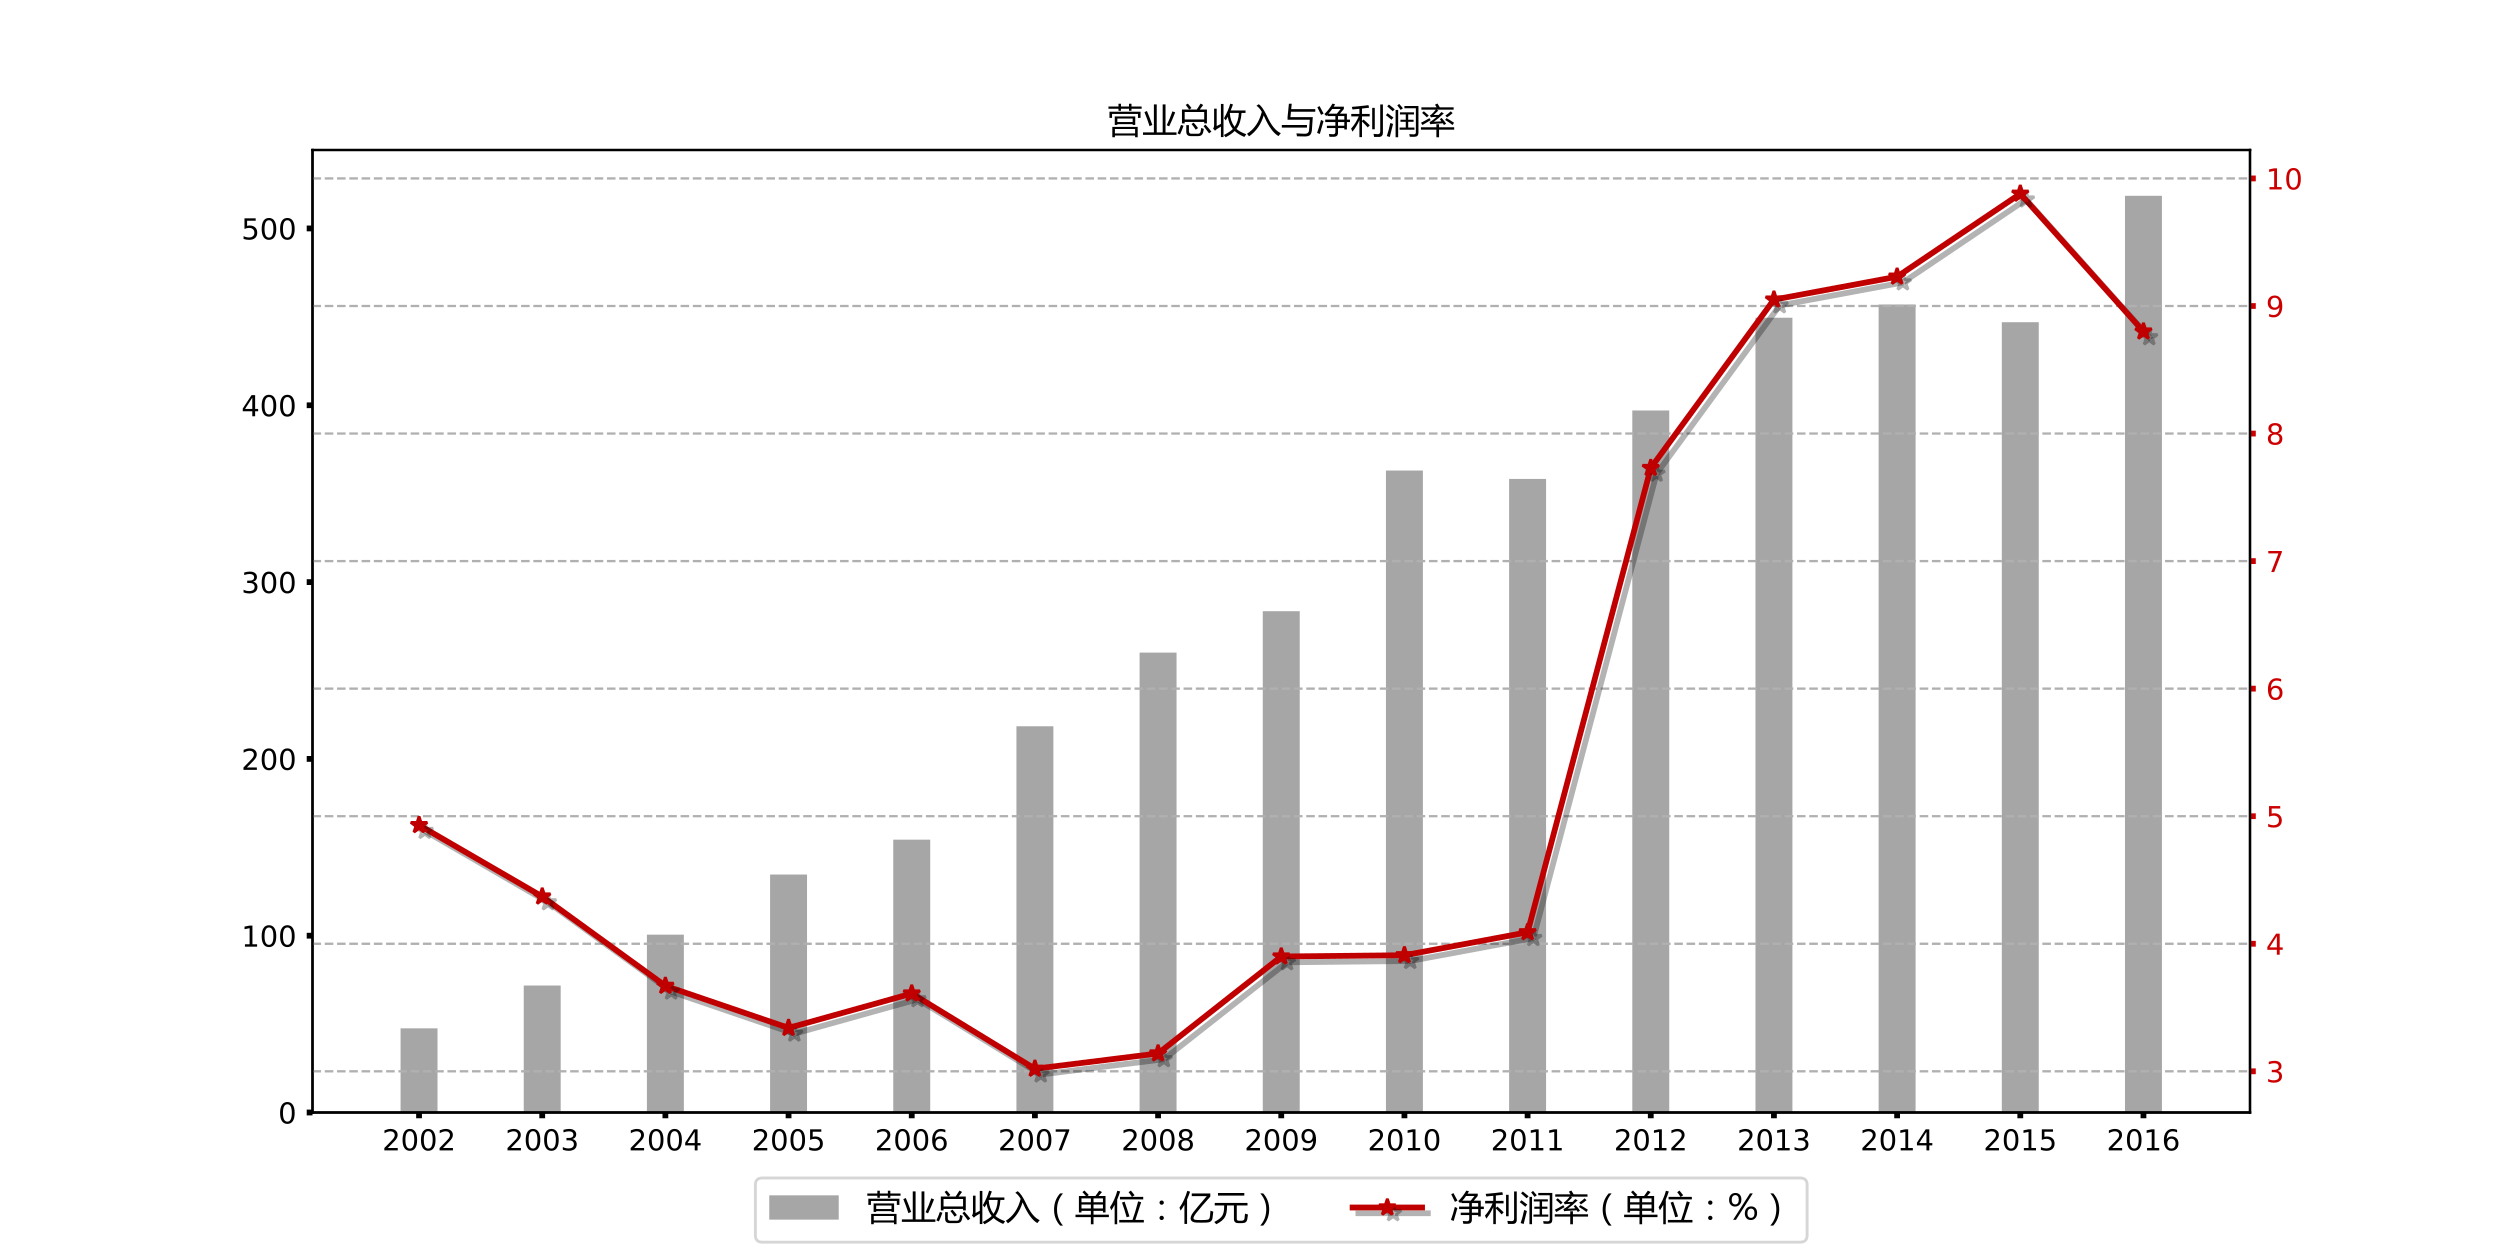 <?xml version="1.0" encoding="utf-8" standalone="no"?>
<!DOCTYPE svg PUBLIC "-//W3C//DTD SVG 1.1//EN"
  "http://www.w3.org/Graphics/SVG/1.1/DTD/svg11.dtd">
<!-- Created with matplotlib (http://matplotlib.org/) -->
<svg height="432pt" version="1.1" viewBox="0 0 864 432" width="864pt" xmlns="http://www.w3.org/2000/svg" xmlns:xlink="http://www.w3.org/1999/xlink">
 <defs>
  <style type="text/css">
*{stroke-linecap:butt;stroke-linejoin:round;}
  </style>
 </defs>
 <g id="figure_1">
  <g id="patch_1">
   <path d="M 0 432 
L 864 432 
L 864 0 
L 0 0 
z
" style="fill:#ffffff;"/>
  </g>
  <g id="axes_1">
   <g id="patch_2">
    <path d="M 108 384.48 
L 777.6 384.48 
L 777.6 51.84 
L 108 51.84 
z
" style="fill:#ffffff;"/>
   </g>
   <g id="patch_3">
    <path clip-path="url(#p2ec8b04377)" d="M 138.436 384.48 
L 151.207 384.48 
L 151.207 355.396 
L 138.436 355.396 
z
" style="fill:#a6a6a6;stroke-dasharray:11.1,4.8;stroke-dashoffset:0;"/>
   </g>
   <g id="patch_4">
    <path clip-path="url(#p2ec8b04377)" d="M 181.005 384.48 
L 193.775 384.48 
L 193.775 340.61 
L 181.005 340.61 
z
" style="fill:#a6a6a6;stroke-dasharray:11.1,4.8;stroke-dashoffset:0;"/>
   </g>
   <g id="patch_5">
    <path clip-path="url(#p2ec8b04377)" d="M 223.573 384.48 
L 236.344 384.48 
L 236.344 323.032 
L 223.573 323.032 
z
" style="fill:#a6a6a6;stroke-dasharray:11.1,4.8;stroke-dashoffset:0;"/>
   </g>
   <g id="patch_6">
    <path clip-path="url(#p2ec8b04377)" d="M 266.141 384.48 
L 278.912 384.48 
L 278.912 302.233 
L 266.141 302.233 
z
" style="fill:#a6a6a6;stroke-dasharray:11.1,4.8;stroke-dashoffset:0;"/>
   </g>
   <g id="patch_7">
    <path clip-path="url(#p2ec8b04377)" d="M 308.71 384.48 
L 321.48 384.48 
L 321.48 290.187 
L 308.71 290.187 
z
" style="fill:#a6a6a6;stroke-dasharray:11.1,4.8;stroke-dashoffset:0;"/>
   </g>
   <g id="patch_8">
    <path clip-path="url(#p2ec8b04377)" d="M 351.278 384.48 
L 364.049 384.48 
L 364.049 250.998 
L 351.278 250.998 
z
" style="fill:#a6a6a6;stroke-dasharray:11.1,4.8;stroke-dashoffset:0;"/>
   </g>
   <g id="patch_9">
    <path clip-path="url(#p2ec8b04377)" d="M 393.846 384.48 
L 406.617 384.48 
L 406.617 225.546 
L 393.846 225.546 
z
" style="fill:#a6a6a6;stroke-dasharray:11.1,4.8;stroke-dashoffset:0;"/>
   </g>
   <g id="patch_10">
    <path clip-path="url(#p2ec8b04377)" d="M 436.415 384.48 
L 449.185 384.48 
L 449.185 211.239 
L 436.415 211.239 
z
" style="fill:#a6a6a6;stroke-dasharray:11.1,4.8;stroke-dashoffset:0;"/>
   </g>
   <g id="patch_11">
    <path clip-path="url(#p2ec8b04377)" d="M 478.983 384.48 
L 491.754 384.48 
L 491.754 162.606 
L 478.983 162.606 
z
" style="fill:#a6a6a6;stroke-dasharray:11.1,4.8;stroke-dashoffset:0;"/>
   </g>
   <g id="patch_12">
    <path clip-path="url(#p2ec8b04377)" d="M 521.551 384.48 
L 534.322 384.48 
L 534.322 165.529 
L 521.551 165.529 
z
" style="fill:#a6a6a6;stroke-dasharray:11.1,4.8;stroke-dashoffset:0;"/>
   </g>
   <g id="patch_13">
    <path clip-path="url(#p2ec8b04377)" d="M 564.12 384.48 
L 576.89 384.48 
L 576.89 141.865 
L 564.12 141.865 
z
" style="fill:#a6a6a6;stroke-dasharray:11.1,4.8;stroke-dashoffset:0;"/>
   </g>
   <g id="patch_14">
    <path clip-path="url(#p2ec8b04377)" d="M 606.688 384.48 
L 619.459 384.48 
L 619.459 109.81 
L 606.688 109.81 
z
" style="fill:#a6a6a6;stroke-dasharray:11.1,4.8;stroke-dashoffset:0;"/>
   </g>
   <g id="patch_15">
    <path clip-path="url(#p2ec8b04377)" d="M 649.256 384.48 
L 662.027 384.48 
L 662.027 105.256 
L 649.256 105.256 
z
" style="fill:#a6a6a6;stroke-dasharray:11.1,4.8;stroke-dashoffset:0;"/>
   </g>
   <g id="patch_16">
    <path clip-path="url(#p2ec8b04377)" d="M 691.825 384.48 
L 704.595 384.48 
L 704.595 111.36 
L 691.825 111.36 
z
" style="fill:#a6a6a6;stroke-dasharray:11.1,4.8;stroke-dashoffset:0;"/>
   </g>
   <g id="patch_17">
    <path clip-path="url(#p2ec8b04377)" d="M 734.393 384.48 
L 747.164 384.48 
L 747.164 67.68 
L 734.393 67.68 
z
" style="fill:#a6a6a6;stroke-dasharray:11.1,4.8;stroke-dashoffset:0;"/>
   </g>
   <g id="matplotlib.axis_1">
    <g id="xtick_1">
     <g id="line2d_1">
      <defs>
       <path d="M 0 0 
L 0 2 
" id="m0842548353" style="stroke:#000000;stroke-width:2;"/>
      </defs>
      <g>
       <use style="stroke:#000000;stroke-width:2;" x="144.822" xlink:href="#m0842548353" y="384.48"/>
      </g>
     </g>
     <g id="text_1">
      <!-- 2002 -->
      <defs>
       <path d="M 19.188 8.297 
L 53.609 8.297 
L 53.609 0 
L 7.328 0 
L 7.328 8.297 
Q 12.938 14.109 22.625 23.891 
Q 32.328 33.688 34.812 36.531 
Q 39.547 41.844 41.422 45.531 
Q 43.312 49.219 43.312 52.781 
Q 43.312 58.594 39.234 62.25 
Q 35.156 65.922 28.609 65.922 
Q 23.969 65.922 18.812 64.312 
Q 13.672 62.703 7.812 59.422 
L 7.812 69.391 
Q 13.766 71.781 18.938 73 
Q 24.125 74.219 28.422 74.219 
Q 39.75 74.219 46.484 68.547 
Q 53.219 62.891 53.219 53.422 
Q 53.219 48.922 51.531 44.891 
Q 49.859 40.875 45.406 35.406 
Q 44.188 33.984 37.641 27.219 
Q 31.109 20.453 19.188 8.297 
z
" id="DejaVuSans-32"/>
       <path d="M 31.781 66.406 
Q 24.172 66.406 20.328 58.906 
Q 16.5 51.422 16.5 36.375 
Q 16.5 21.391 20.328 13.891 
Q 24.172 6.391 31.781 6.391 
Q 39.453 6.391 43.281 13.891 
Q 47.125 21.391 47.125 36.375 
Q 47.125 51.422 43.281 58.906 
Q 39.453 66.406 31.781 66.406 
z
M 31.781 74.219 
Q 44.047 74.219 50.516 64.516 
Q 56.984 54.828 56.984 36.375 
Q 56.984 17.969 50.516 8.266 
Q 44.047 -1.422 31.781 -1.422 
Q 19.531 -1.422 13.062 8.266 
Q 6.594 17.969 6.594 36.375 
Q 6.594 54.828 13.062 64.516 
Q 19.531 74.219 31.781 74.219 
z
" id="DejaVuSans-30"/>
      </defs>
      <g transform="translate(132.097 397.578)scale(0.1 -0.1)">
       <use xlink:href="#DejaVuSans-32"/>
       <use x="63.623" xlink:href="#DejaVuSans-30"/>
       <use x="127.246" xlink:href="#DejaVuSans-30"/>
       <use x="190.869" xlink:href="#DejaVuSans-32"/>
      </g>
     </g>
    </g>
    <g id="xtick_2">
     <g id="line2d_2">
      <g>
       <use style="stroke:#000000;stroke-width:2;" x="187.39" xlink:href="#m0842548353" y="384.48"/>
      </g>
     </g>
     <g id="text_2">
      <!-- 2003 -->
      <defs>
       <path d="M 40.578 39.312 
Q 47.656 37.797 51.625 33 
Q 55.609 28.219 55.609 21.188 
Q 55.609 10.406 48.188 4.484 
Q 40.766 -1.422 27.094 -1.422 
Q 22.516 -1.422 17.656 -0.516 
Q 12.797 0.391 7.625 2.203 
L 7.625 11.719 
Q 11.719 9.328 16.594 8.109 
Q 21.484 6.891 26.812 6.891 
Q 36.078 6.891 40.938 10.547 
Q 45.797 14.203 45.797 21.188 
Q 45.797 27.641 41.281 31.266 
Q 36.766 34.906 28.719 34.906 
L 20.219 34.906 
L 20.219 43.016 
L 29.109 43.016 
Q 36.375 43.016 40.234 45.922 
Q 44.094 48.828 44.094 54.297 
Q 44.094 59.906 40.109 62.906 
Q 36.141 65.922 28.719 65.922 
Q 24.656 65.922 20.016 65.031 
Q 15.375 64.156 9.812 62.312 
L 9.812 71.094 
Q 15.438 72.656 20.344 73.438 
Q 25.25 74.219 29.594 74.219 
Q 40.828 74.219 47.359 69.109 
Q 53.906 64.016 53.906 55.328 
Q 53.906 49.266 50.438 45.094 
Q 46.969 40.922 40.578 39.312 
z
" id="DejaVuSans-33"/>
      </defs>
      <g transform="translate(174.665 397.578)scale(0.1 -0.1)">
       <use xlink:href="#DejaVuSans-32"/>
       <use x="63.623" xlink:href="#DejaVuSans-30"/>
       <use x="127.246" xlink:href="#DejaVuSans-30"/>
       <use x="190.869" xlink:href="#DejaVuSans-33"/>
      </g>
     </g>
    </g>
    <g id="xtick_3">
     <g id="line2d_3">
      <g>
       <use style="stroke:#000000;stroke-width:2;" x="229.958" xlink:href="#m0842548353" y="384.48"/>
      </g>
     </g>
     <g id="text_3">
      <!-- 2004 -->
      <defs>
       <path d="M 37.797 64.312 
L 12.891 25.391 
L 37.797 25.391 
z
M 35.203 72.906 
L 47.609 72.906 
L 47.609 25.391 
L 58.016 25.391 
L 58.016 17.188 
L 47.609 17.188 
L 47.609 0 
L 37.797 0 
L 37.797 17.188 
L 4.891 17.188 
L 4.891 26.703 
z
" id="DejaVuSans-34"/>
      </defs>
      <g transform="translate(217.233 397.578)scale(0.1 -0.1)">
       <use xlink:href="#DejaVuSans-32"/>
       <use x="63.623" xlink:href="#DejaVuSans-30"/>
       <use x="127.246" xlink:href="#DejaVuSans-30"/>
       <use x="190.869" xlink:href="#DejaVuSans-34"/>
      </g>
     </g>
    </g>
    <g id="xtick_4">
     <g id="line2d_4">
      <g>
       <use style="stroke:#000000;stroke-width:2;" x="272.527" xlink:href="#m0842548353" y="384.48"/>
      </g>
     </g>
     <g id="text_4">
      <!-- 2005 -->
      <defs>
       <path d="M 10.797 72.906 
L 49.516 72.906 
L 49.516 64.594 
L 19.828 64.594 
L 19.828 46.734 
Q 21.969 47.469 24.109 47.828 
Q 26.266 48.188 28.422 48.188 
Q 40.625 48.188 47.75 41.5 
Q 54.891 34.812 54.891 23.391 
Q 54.891 11.625 47.562 5.094 
Q 40.234 -1.422 26.906 -1.422 
Q 22.312 -1.422 17.547 -0.641 
Q 12.797 0.141 7.719 1.703 
L 7.719 11.625 
Q 12.109 9.234 16.797 8.062 
Q 21.484 6.891 26.703 6.891 
Q 35.156 6.891 40.078 11.328 
Q 45.016 15.766 45.016 23.391 
Q 45.016 31 40.078 35.438 
Q 35.156 39.891 26.703 39.891 
Q 22.75 39.891 18.812 39.016 
Q 14.891 38.141 10.797 36.281 
z
" id="DejaVuSans-35"/>
      </defs>
      <g transform="translate(259.802 397.578)scale(0.1 -0.1)">
       <use xlink:href="#DejaVuSans-32"/>
       <use x="63.623" xlink:href="#DejaVuSans-30"/>
       <use x="127.246" xlink:href="#DejaVuSans-30"/>
       <use x="190.869" xlink:href="#DejaVuSans-35"/>
      </g>
     </g>
    </g>
    <g id="xtick_5">
     <g id="line2d_5">
      <g>
       <use style="stroke:#000000;stroke-width:2;" x="315.095" xlink:href="#m0842548353" y="384.48"/>
      </g>
     </g>
     <g id="text_5">
      <!-- 2006 -->
      <defs>
       <path d="M 33.016 40.375 
Q 26.375 40.375 22.484 35.828 
Q 18.609 31.297 18.609 23.391 
Q 18.609 15.531 22.484 10.953 
Q 26.375 6.391 33.016 6.391 
Q 39.656 6.391 43.531 10.953 
Q 47.406 15.531 47.406 23.391 
Q 47.406 31.297 43.531 35.828 
Q 39.656 40.375 33.016 40.375 
z
M 52.594 71.297 
L 52.594 62.312 
Q 48.875 64.062 45.094 64.984 
Q 41.312 65.922 37.594 65.922 
Q 27.828 65.922 22.672 59.328 
Q 17.531 52.734 16.797 39.406 
Q 19.672 43.656 24.016 45.922 
Q 28.375 48.188 33.594 48.188 
Q 44.578 48.188 50.953 41.516 
Q 57.328 34.859 57.328 23.391 
Q 57.328 12.156 50.688 5.359 
Q 44.047 -1.422 33.016 -1.422 
Q 20.359 -1.422 13.672 8.266 
Q 6.984 17.969 6.984 36.375 
Q 6.984 53.656 15.188 63.938 
Q 23.391 74.219 37.203 74.219 
Q 40.922 74.219 44.703 73.484 
Q 48.484 72.75 52.594 71.297 
z
" id="DejaVuSans-36"/>
      </defs>
      <g transform="translate(302.37 397.578)scale(0.1 -0.1)">
       <use xlink:href="#DejaVuSans-32"/>
       <use x="63.623" xlink:href="#DejaVuSans-30"/>
       <use x="127.246" xlink:href="#DejaVuSans-30"/>
       <use x="190.869" xlink:href="#DejaVuSans-36"/>
      </g>
     </g>
    </g>
    <g id="xtick_6">
     <g id="line2d_6">
      <g>
       <use style="stroke:#000000;stroke-width:2;" x="357.663" xlink:href="#m0842548353" y="384.48"/>
      </g>
     </g>
     <g id="text_6">
      <!-- 2007 -->
      <defs>
       <path d="M 8.203 72.906 
L 55.078 72.906 
L 55.078 68.703 
L 28.609 0 
L 18.312 0 
L 43.219 64.594 
L 8.203 64.594 
z
" id="DejaVuSans-37"/>
      </defs>
      <g transform="translate(344.938 397.578)scale(0.1 -0.1)">
       <use xlink:href="#DejaVuSans-32"/>
       <use x="63.623" xlink:href="#DejaVuSans-30"/>
       <use x="127.246" xlink:href="#DejaVuSans-30"/>
       <use x="190.869" xlink:href="#DejaVuSans-37"/>
      </g>
     </g>
    </g>
    <g id="xtick_7">
     <g id="line2d_7">
      <g>
       <use style="stroke:#000000;stroke-width:2;" x="400.232" xlink:href="#m0842548353" y="384.48"/>
      </g>
     </g>
     <g id="text_7">
      <!-- 2008 -->
      <defs>
       <path d="M 31.781 34.625 
Q 24.75 34.625 20.719 30.859 
Q 16.703 27.094 16.703 20.516 
Q 16.703 13.922 20.719 10.156 
Q 24.75 6.391 31.781 6.391 
Q 38.812 6.391 42.859 10.172 
Q 46.922 13.969 46.922 20.516 
Q 46.922 27.094 42.891 30.859 
Q 38.875 34.625 31.781 34.625 
z
M 21.922 38.812 
Q 15.578 40.375 12.031 44.719 
Q 8.5 49.078 8.5 55.328 
Q 8.5 64.062 14.719 69.141 
Q 20.953 74.219 31.781 74.219 
Q 42.672 74.219 48.875 69.141 
Q 55.078 64.062 55.078 55.328 
Q 55.078 49.078 51.531 44.719 
Q 48 40.375 41.703 38.812 
Q 48.828 37.156 52.797 32.312 
Q 56.781 27.484 56.781 20.516 
Q 56.781 9.906 50.312 4.234 
Q 43.844 -1.422 31.781 -1.422 
Q 19.734 -1.422 13.25 4.234 
Q 6.781 9.906 6.781 20.516 
Q 6.781 27.484 10.781 32.312 
Q 14.797 37.156 21.922 38.812 
z
M 18.312 54.391 
Q 18.312 48.734 21.844 45.562 
Q 25.391 42.391 31.781 42.391 
Q 38.141 42.391 41.719 45.562 
Q 45.312 48.734 45.312 54.391 
Q 45.312 60.062 41.719 63.234 
Q 38.141 66.406 31.781 66.406 
Q 25.391 66.406 21.844 63.234 
Q 18.312 60.062 18.312 54.391 
z
" id="DejaVuSans-38"/>
      </defs>
      <g transform="translate(387.507 397.578)scale(0.1 -0.1)">
       <use xlink:href="#DejaVuSans-32"/>
       <use x="63.623" xlink:href="#DejaVuSans-30"/>
       <use x="127.246" xlink:href="#DejaVuSans-30"/>
       <use x="190.869" xlink:href="#DejaVuSans-38"/>
      </g>
     </g>
    </g>
    <g id="xtick_8">
     <g id="line2d_8">
      <g>
       <use style="stroke:#000000;stroke-width:2;" x="442.8" xlink:href="#m0842548353" y="384.48"/>
      </g>
     </g>
     <g id="text_8">
      <!-- 2009 -->
      <defs>
       <path d="M 10.984 1.516 
L 10.984 10.5 
Q 14.703 8.734 18.5 7.812 
Q 22.312 6.891 25.984 6.891 
Q 35.75 6.891 40.891 13.453 
Q 46.047 20.016 46.781 33.406 
Q 43.953 29.203 39.594 26.953 
Q 35.25 24.703 29.984 24.703 
Q 19.047 24.703 12.672 31.312 
Q 6.297 37.938 6.297 49.422 
Q 6.297 60.641 12.938 67.422 
Q 19.578 74.219 30.609 74.219 
Q 43.266 74.219 49.922 64.516 
Q 56.594 54.828 56.594 36.375 
Q 56.594 19.141 48.406 8.859 
Q 40.234 -1.422 26.422 -1.422 
Q 22.703 -1.422 18.891 -0.688 
Q 15.094 0.047 10.984 1.516 
z
M 30.609 32.422 
Q 37.25 32.422 41.125 36.953 
Q 45.016 41.5 45.016 49.422 
Q 45.016 57.281 41.125 61.844 
Q 37.25 66.406 30.609 66.406 
Q 23.969 66.406 20.094 61.844 
Q 16.219 57.281 16.219 49.422 
Q 16.219 41.5 20.094 36.953 
Q 23.969 32.422 30.609 32.422 
z
" id="DejaVuSans-39"/>
      </defs>
      <g transform="translate(430.075 397.578)scale(0.1 -0.1)">
       <use xlink:href="#DejaVuSans-32"/>
       <use x="63.623" xlink:href="#DejaVuSans-30"/>
       <use x="127.246" xlink:href="#DejaVuSans-30"/>
       <use x="190.869" xlink:href="#DejaVuSans-39"/>
      </g>
     </g>
    </g>
    <g id="xtick_9">
     <g id="line2d_9">
      <g>
       <use style="stroke:#000000;stroke-width:2;" x="485.368" xlink:href="#m0842548353" y="384.48"/>
      </g>
     </g>
     <g id="text_9">
      <!-- 2010 -->
      <defs>
       <path d="M 12.406 8.297 
L 28.516 8.297 
L 28.516 63.922 
L 10.984 60.406 
L 10.984 69.391 
L 28.422 72.906 
L 38.281 72.906 
L 38.281 8.297 
L 54.391 8.297 
L 54.391 0 
L 12.406 0 
z
" id="DejaVuSans-31"/>
      </defs>
      <g transform="translate(472.643 397.578)scale(0.1 -0.1)">
       <use xlink:href="#DejaVuSans-32"/>
       <use x="63.623" xlink:href="#DejaVuSans-30"/>
       <use x="127.246" xlink:href="#DejaVuSans-31"/>
       <use x="190.869" xlink:href="#DejaVuSans-30"/>
      </g>
     </g>
    </g>
    <g id="xtick_10">
     <g id="line2d_10">
      <g>
       <use style="stroke:#000000;stroke-width:2;" x="527.937" xlink:href="#m0842548353" y="384.48"/>
      </g>
     </g>
     <g id="text_10">
      <!-- 2011 -->
      <g transform="translate(515.212 397.578)scale(0.1 -0.1)">
       <use xlink:href="#DejaVuSans-32"/>
       <use x="63.623" xlink:href="#DejaVuSans-30"/>
       <use x="127.246" xlink:href="#DejaVuSans-31"/>
       <use x="190.869" xlink:href="#DejaVuSans-31"/>
      </g>
     </g>
    </g>
    <g id="xtick_11">
     <g id="line2d_11">
      <g>
       <use style="stroke:#000000;stroke-width:2;" x="570.505" xlink:href="#m0842548353" y="384.48"/>
      </g>
     </g>
     <g id="text_11">
      <!-- 2012 -->
      <g transform="translate(557.78 397.578)scale(0.1 -0.1)">
       <use xlink:href="#DejaVuSans-32"/>
       <use x="63.623" xlink:href="#DejaVuSans-30"/>
       <use x="127.246" xlink:href="#DejaVuSans-31"/>
       <use x="190.869" xlink:href="#DejaVuSans-32"/>
      </g>
     </g>
    </g>
    <g id="xtick_12">
     <g id="line2d_12">
      <g>
       <use style="stroke:#000000;stroke-width:2;" x="613.073" xlink:href="#m0842548353" y="384.48"/>
      </g>
     </g>
     <g id="text_12">
      <!-- 2013 -->
      <g transform="translate(600.348 397.578)scale(0.1 -0.1)">
       <use xlink:href="#DejaVuSans-32"/>
       <use x="63.623" xlink:href="#DejaVuSans-30"/>
       <use x="127.246" xlink:href="#DejaVuSans-31"/>
       <use x="190.869" xlink:href="#DejaVuSans-33"/>
      </g>
     </g>
    </g>
    <g id="xtick_13">
     <g id="line2d_13">
      <g>
       <use style="stroke:#000000;stroke-width:2;" x="655.642" xlink:href="#m0842548353" y="384.48"/>
      </g>
     </g>
     <g id="text_13">
      <!-- 2014 -->
      <g transform="translate(642.917 397.578)scale(0.1 -0.1)">
       <use xlink:href="#DejaVuSans-32"/>
       <use x="63.623" xlink:href="#DejaVuSans-30"/>
       <use x="127.246" xlink:href="#DejaVuSans-31"/>
       <use x="190.869" xlink:href="#DejaVuSans-34"/>
      </g>
     </g>
    </g>
    <g id="xtick_14">
     <g id="line2d_14">
      <g>
       <use style="stroke:#000000;stroke-width:2;" x="698.21" xlink:href="#m0842548353" y="384.48"/>
      </g>
     </g>
     <g id="text_14">
      <!-- 2015 -->
      <g transform="translate(685.485 397.578)scale(0.1 -0.1)">
       <use xlink:href="#DejaVuSans-32"/>
       <use x="63.623" xlink:href="#DejaVuSans-30"/>
       <use x="127.246" xlink:href="#DejaVuSans-31"/>
       <use x="190.869" xlink:href="#DejaVuSans-35"/>
      </g>
     </g>
    </g>
    <g id="xtick_15">
     <g id="line2d_15">
      <g>
       <use style="stroke:#000000;stroke-width:2;" x="740.778" xlink:href="#m0842548353" y="384.48"/>
      </g>
     </g>
     <g id="text_15">
      <!-- 2016 -->
      <g transform="translate(728.053 397.578)scale(0.1 -0.1)">
       <use xlink:href="#DejaVuSans-32"/>
       <use x="63.623" xlink:href="#DejaVuSans-30"/>
       <use x="127.246" xlink:href="#DejaVuSans-31"/>
       <use x="190.869" xlink:href="#DejaVuSans-36"/>
      </g>
     </g>
    </g>
   </g>
   <g id="matplotlib.axis_2">
    <g id="ytick_1">
     <g id="line2d_16">
      <defs>
       <path d="M 0 0 
L -2 0 
" id="ma2af2d8e5c" style="stroke:#000000;stroke-width:2;"/>
      </defs>
      <g>
       <use style="stroke:#000000;stroke-width:2;" x="108" xlink:href="#ma2af2d8e5c" y="384.48"/>
      </g>
     </g>
     <g id="text_16">
      <!-- 0 -->
      <g transform="translate(96.138 388.279)scale(0.1 -0.1)">
       <use xlink:href="#DejaVuSans-30"/>
      </g>
     </g>
    </g>
    <g id="ytick_2">
     <g id="line2d_17">
      <g>
       <use style="stroke:#000000;stroke-width:2;" x="108" xlink:href="#ma2af2d8e5c" y="323.375"/>
      </g>
     </g>
     <g id="text_17">
      <!-- 100 -->
      <g transform="translate(83.412 327.174)scale(0.1 -0.1)">
       <use xlink:href="#DejaVuSans-31"/>
       <use x="63.623" xlink:href="#DejaVuSans-30"/>
       <use x="127.246" xlink:href="#DejaVuSans-30"/>
      </g>
     </g>
    </g>
    <g id="ytick_3">
     <g id="line2d_18">
      <g>
       <use style="stroke:#000000;stroke-width:2;" x="108" xlink:href="#ma2af2d8e5c" y="262.27"/>
      </g>
     </g>
     <g id="text_18">
      <!-- 200 -->
      <g transform="translate(83.412 266.069)scale(0.1 -0.1)">
       <use xlink:href="#DejaVuSans-32"/>
       <use x="63.623" xlink:href="#DejaVuSans-30"/>
       <use x="127.246" xlink:href="#DejaVuSans-30"/>
      </g>
     </g>
    </g>
    <g id="ytick_4">
     <g id="line2d_19">
      <g>
       <use style="stroke:#000000;stroke-width:2;" x="108" xlink:href="#ma2af2d8e5c" y="201.165"/>
      </g>
     </g>
     <g id="text_19">
      <!-- 300 -->
      <g transform="translate(83.412 204.964)scale(0.1 -0.1)">
       <use xlink:href="#DejaVuSans-33"/>
       <use x="63.623" xlink:href="#DejaVuSans-30"/>
       <use x="127.246" xlink:href="#DejaVuSans-30"/>
      </g>
     </g>
    </g>
    <g id="ytick_5">
     <g id="line2d_20">
      <g>
       <use style="stroke:#000000;stroke-width:2;" x="108" xlink:href="#ma2af2d8e5c" y="140.059"/>
      </g>
     </g>
     <g id="text_20">
      <!-- 400 -->
      <g transform="translate(83.412 143.859)scale(0.1 -0.1)">
       <use xlink:href="#DejaVuSans-34"/>
       <use x="63.623" xlink:href="#DejaVuSans-30"/>
       <use x="127.246" xlink:href="#DejaVuSans-30"/>
      </g>
     </g>
    </g>
    <g id="ytick_6">
     <g id="line2d_21">
      <g>
       <use style="stroke:#000000;stroke-width:2;" x="108" xlink:href="#ma2af2d8e5c" y="78.954"/>
      </g>
     </g>
     <g id="text_21">
      <!-- 500 -->
      <g transform="translate(83.412 82.753)scale(0.1 -0.1)">
       <use xlink:href="#DejaVuSans-35"/>
       <use x="63.623" xlink:href="#DejaVuSans-30"/>
       <use x="127.246" xlink:href="#DejaVuSans-30"/>
      </g>
     </g>
    </g>
   </g>
   <g id="patch_18">
    <path d="M 108 384.48 
L 108 51.84 
" style="fill:none;stroke:#000000;stroke-linecap:square;stroke-linejoin:miter;stroke-width:0.8;"/>
   </g>
   <g id="patch_19">
    <path d="M 777.6 384.48 
L 777.6 51.84 
" style="fill:none;stroke:#000000;stroke-linecap:square;stroke-linejoin:miter;stroke-width:0.8;"/>
   </g>
   <g id="patch_20">
    <path d="M 108 384.48 
L 777.6 384.48 
" style="fill:none;stroke:#000000;stroke-linecap:square;stroke-linejoin:miter;stroke-width:0.8;"/>
   </g>
   <g id="patch_21">
    <path d="M 108 51.84 
L 777.6 51.84 
" style="fill:none;stroke:#000000;stroke-linecap:square;stroke-linejoin:miter;stroke-width:0.8;"/>
   </g>
  </g>
  <g id="axes_2">
   <g id="matplotlib.axis_3">
    <g id="ytick_7">
     <g id="line2d_22">
      <path clip-path="url(#p2ec8b04377)" d="M 108 370.242 
L 777.6 370.242 
" style="fill:none;stroke:#b0b0b0;stroke-dasharray:2.96,1.28;stroke-dashoffset:0;stroke-width:0.8;"/>
     </g>
     <g id="line2d_23">
      <defs>
       <path d="M 0 0 
L 2 0 
" id="m3830a149e9" style="stroke:#cd0000;stroke-width:2;"/>
      </defs>
      <g>
       <use style="fill:#cd0000;stroke:#cd0000;stroke-width:2;" x="777.6" xlink:href="#m3830a149e9" y="370.242"/>
      </g>
     </g>
     <g id="text_22">
      <!-- 3 -->
      <g style="fill:#cd0000;" transform="translate(783.1 374.041)scale(0.1 -0.1)">
       <use xlink:href="#DejaVuSans-33"/>
      </g>
     </g>
    </g>
    <g id="ytick_8">
     <g id="line2d_24">
      <path clip-path="url(#p2ec8b04377)" d="M 108 326.16 
L 777.6 326.16 
" style="fill:none;stroke:#b0b0b0;stroke-dasharray:2.96,1.28;stroke-dashoffset:0;stroke-width:0.8;"/>
     </g>
     <g id="line2d_25">
      <g>
       <use style="fill:#cd0000;stroke:#cd0000;stroke-width:2;" x="777.6" xlink:href="#m3830a149e9" y="326.16"/>
      </g>
     </g>
     <g id="text_23">
      <!-- 4 -->
      <g style="fill:#cd0000;" transform="translate(783.1 329.959)scale(0.1 -0.1)">
       <use xlink:href="#DejaVuSans-34"/>
      </g>
     </g>
    </g>
    <g id="ytick_9">
     <g id="line2d_26">
      <path clip-path="url(#p2ec8b04377)" d="M 108 282.078 
L 777.6 282.078 
" style="fill:none;stroke:#b0b0b0;stroke-dasharray:2.96,1.28;stroke-dashoffset:0;stroke-width:0.8;"/>
     </g>
     <g id="line2d_27">
      <g>
       <use style="fill:#cd0000;stroke:#cd0000;stroke-width:2;" x="777.6" xlink:href="#m3830a149e9" y="282.078"/>
      </g>
     </g>
     <g id="text_24">
      <!-- 5 -->
      <g style="fill:#cd0000;" transform="translate(783.1 285.878)scale(0.1 -0.1)">
       <use xlink:href="#DejaVuSans-35"/>
      </g>
     </g>
    </g>
    <g id="ytick_10">
     <g id="line2d_28">
      <path clip-path="url(#p2ec8b04377)" d="M 108 237.997 
L 777.6 237.997 
" style="fill:none;stroke:#b0b0b0;stroke-dasharray:2.96,1.28;stroke-dashoffset:0;stroke-width:0.8;"/>
     </g>
     <g id="line2d_29">
      <g>
       <use style="fill:#cd0000;stroke:#cd0000;stroke-width:2;" x="777.6" xlink:href="#m3830a149e9" y="237.997"/>
      </g>
     </g>
     <g id="text_25">
      <!-- 6 -->
      <g style="fill:#cd0000;" transform="translate(783.1 241.796)scale(0.1 -0.1)">
       <use xlink:href="#DejaVuSans-36"/>
      </g>
     </g>
    </g>
    <g id="ytick_11">
     <g id="line2d_30">
      <path clip-path="url(#p2ec8b04377)" d="M 108 193.915 
L 777.6 193.915 
" style="fill:none;stroke:#b0b0b0;stroke-dasharray:2.96,1.28;stroke-dashoffset:0;stroke-width:0.8;"/>
     </g>
     <g id="line2d_31">
      <g>
       <use style="fill:#cd0000;stroke:#cd0000;stroke-width:2;" x="777.6" xlink:href="#m3830a149e9" y="193.915"/>
      </g>
     </g>
     <g id="text_26">
      <!-- 7 -->
      <g style="fill:#cd0000;" transform="translate(783.1 197.714)scale(0.1 -0.1)">
       <use xlink:href="#DejaVuSans-37"/>
      </g>
     </g>
    </g>
    <g id="ytick_12">
     <g id="line2d_32">
      <path clip-path="url(#p2ec8b04377)" d="M 108 149.833 
L 777.6 149.833 
" style="fill:none;stroke:#b0b0b0;stroke-dasharray:2.96,1.28;stroke-dashoffset:0;stroke-width:0.8;"/>
     </g>
     <g id="line2d_33">
      <g>
       <use style="fill:#cd0000;stroke:#cd0000;stroke-width:2;" x="777.6" xlink:href="#m3830a149e9" y="149.833"/>
      </g>
     </g>
     <g id="text_27">
      <!-- 8 -->
      <g style="fill:#cd0000;" transform="translate(783.1 153.633)scale(0.1 -0.1)">
       <use xlink:href="#DejaVuSans-38"/>
      </g>
     </g>
    </g>
    <g id="ytick_13">
     <g id="line2d_34">
      <path clip-path="url(#p2ec8b04377)" d="M 108 105.752 
L 777.6 105.752 
" style="fill:none;stroke:#b0b0b0;stroke-dasharray:2.96,1.28;stroke-dashoffset:0;stroke-width:0.8;"/>
     </g>
     <g id="line2d_35">
      <g>
       <use style="fill:#cd0000;stroke:#cd0000;stroke-width:2;" x="777.6" xlink:href="#m3830a149e9" y="105.752"/>
      </g>
     </g>
     <g id="text_28">
      <!-- 9 -->
      <g style="fill:#cd0000;" transform="translate(783.1 109.551)scale(0.1 -0.1)">
       <use xlink:href="#DejaVuSans-39"/>
      </g>
     </g>
    </g>
    <g id="ytick_14">
     <g id="line2d_36">
      <path clip-path="url(#p2ec8b04377)" d="M 108 61.67 
L 777.6 61.67 
" style="fill:none;stroke:#b0b0b0;stroke-dasharray:2.96,1.28;stroke-dashoffset:0;stroke-width:0.8;"/>
     </g>
     <g id="line2d_37">
      <g>
       <use style="fill:#cd0000;stroke:#cd0000;stroke-width:2;" x="777.6" xlink:href="#m3830a149e9" y="61.67"/>
      </g>
     </g>
     <g id="text_29">
      <!-- 10 -->
      <g style="fill:#cd0000;" transform="translate(783.1 65.469)scale(0.1 -0.1)">
       <use xlink:href="#DejaVuSans-31"/>
       <use x="63.623" xlink:href="#DejaVuSans-30"/>
      </g>
     </g>
    </g>
   </g>
   <path clip-path="url(#p2ec8b04377)" d="M 146.822 287.164 
L 189.39 311.85 
L 231.958 342.707 
L 274.527 357.254 
L 317.095 345.352 
L 359.663 371.36 
L 402.232 366.07 
L 444.8 332.568 
L 487.368 332.127 
L 529.937 324.193 
L 572.505 163.736 
L 615.073 105.548 
L 657.642 97.613 
L 700.21 68.96 
L 742.778 116.568 
" style="fill:none;opacity:0.3;stroke:#000000;stroke-linecap:square;stroke-width:2;"/>
   <path clip-path="url(#p2ec8b04377)" d="M 144.822 285.164 
L 187.39 309.85 
L 229.958 340.707 
L 272.527 355.254 
L 315.095 343.352 
L 357.663 369.36 
L 400.232 364.07 
L 442.8 330.568 
L 485.368 330.127 
L 527.937 322.193 
L 570.505 161.736 
L 613.073 103.548 
L 655.642 95.613 
L 698.21 66.96 
L 740.778 114.568 
" style="fill:none;stroke:#c00000;stroke-linecap:square;stroke-width:2;"/>
   <path clip-path="url(#p2ec8b04377)" d="M 146.822 284.164 
L 146.148 286.237 
L 143.968 286.237 
L 145.732 287.518 
L 145.058 289.591 
L 146.822 288.31 
L 148.585 289.591 
L 147.911 287.518 
L 149.675 286.237 
L 147.495 286.237 
z
" style="fill:none;opacity:0.3;stroke:#000000;stroke-linejoin:bevel;"/>
   <path clip-path="url(#p2ec8b04377)" d="M 189.39 308.85 
L 188.716 310.923 
L 186.537 310.923 
L 188.3 312.204 
L 187.627 314.277 
L 189.39 312.996 
L 191.153 314.277 
L 190.48 312.204 
L 192.243 310.923 
L 190.063 310.923 
z
" style="fill:none;opacity:0.3;stroke:#000000;stroke-linejoin:bevel;"/>
   <path clip-path="url(#p2ec8b04377)" d="M 231.958 339.707 
L 231.285 341.78 
L 229.105 341.78 
L 230.868 343.061 
L 230.195 345.134 
L 231.958 343.853 
L 233.722 345.134 
L 233.048 343.061 
L 234.811 341.78 
L 232.632 341.78 
z
" style="fill:none;opacity:0.3;stroke:#000000;stroke-linejoin:bevel;"/>
   <path clip-path="url(#p2ec8b04377)" d="M 274.527 354.254 
L 273.853 356.327 
L 271.673 356.327 
L 273.437 357.608 
L 272.763 359.681 
L 274.527 358.4 
L 276.29 359.681 
L 275.616 357.608 
L 277.38 356.327 
L 275.2 356.327 
z
" style="fill:none;opacity:0.3;stroke:#000000;stroke-linejoin:bevel;"/>
   <path clip-path="url(#p2ec8b04377)" d="M 317.095 342.352 
L 316.421 344.425 
L 314.242 344.425 
L 316.005 345.706 
L 315.332 347.779 
L 317.095 346.498 
L 318.858 347.779 
L 318.185 345.706 
L 319.948 344.425 
L 317.769 344.425 
z
" style="fill:none;opacity:0.3;stroke:#000000;stroke-linejoin:bevel;"/>
   <path clip-path="url(#p2ec8b04377)" d="M 359.663 368.36 
L 358.99 370.433 
L 356.81 370.433 
L 358.574 371.714 
L 357.9 373.787 
L 359.663 372.506 
L 361.427 373.787 
L 360.753 371.714 
L 362.516 370.433 
L 360.337 370.433 
z
" style="fill:none;opacity:0.3;stroke:#000000;stroke-linejoin:bevel;"/>
   <path clip-path="url(#p2ec8b04377)" d="M 402.232 363.07 
L 401.558 365.143 
L 399.378 365.143 
L 401.142 366.424 
L 400.468 368.497 
L 402.232 367.216 
L 403.995 368.497 
L 403.321 366.424 
L 405.085 365.143 
L 402.905 365.143 
z
" style="fill:none;opacity:0.3;stroke:#000000;stroke-linejoin:bevel;"/>
   <path clip-path="url(#p2ec8b04377)" d="M 444.8 329.568 
L 444.126 331.641 
L 441.947 331.641 
L 443.71 332.922 
L 443.037 334.995 
L 444.8 333.714 
L 446.563 334.995 
L 445.89 332.922 
L 447.653 331.641 
L 445.474 331.641 
z
" style="fill:none;opacity:0.3;stroke:#000000;stroke-linejoin:bevel;"/>
   <path clip-path="url(#p2ec8b04377)" d="M 487.368 329.127 
L 486.695 331.2 
L 484.515 331.2 
L 486.279 332.481 
L 485.605 334.554 
L 487.368 333.273 
L 489.132 334.554 
L 488.458 332.481 
L 490.222 331.2 
L 488.042 331.2 
z
" style="fill:none;opacity:0.3;stroke:#000000;stroke-linejoin:bevel;"/>
   <path clip-path="url(#p2ec8b04377)" d="M 529.937 321.193 
L 529.263 323.266 
L 527.084 323.266 
L 528.847 324.547 
L 528.173 326.62 
L 529.937 325.339 
L 531.7 326.62 
L 531.026 324.547 
L 532.79 323.266 
L 530.61 323.266 
z
" style="fill:none;opacity:0.3;stroke:#000000;stroke-linejoin:bevel;"/>
   <path clip-path="url(#p2ec8b04377)" d="M 572.505 160.736 
L 571.831 162.808 
L 569.652 162.808 
L 571.415 164.09 
L 570.742 166.163 
L 572.505 164.881 
L 574.268 166.163 
L 573.595 164.09 
L 575.358 162.808 
L 573.179 162.808 
z
" style="fill:none;opacity:0.3;stroke:#000000;stroke-linejoin:bevel;"/>
   <path clip-path="url(#p2ec8b04377)" d="M 615.073 102.548 
L 614.4 104.621 
L 612.22 104.621 
L 613.984 105.902 
L 613.31 107.975 
L 615.073 106.694 
L 616.837 107.975 
L 616.163 105.902 
L 617.927 104.621 
L 615.747 104.621 
z
" style="fill:none;opacity:0.3;stroke:#000000;stroke-linejoin:bevel;"/>
   <path clip-path="url(#p2ec8b04377)" d="M 657.642 94.613 
L 656.968 96.686 
L 654.789 96.686 
L 656.552 97.967 
L 655.878 100.04 
L 657.642 98.759 
L 659.405 100.04 
L 658.732 97.967 
L 660.495 96.686 
L 658.315 96.686 
z
" style="fill:none;opacity:0.3;stroke:#000000;stroke-linejoin:bevel;"/>
   <path clip-path="url(#p2ec8b04377)" d="M 700.21 65.96 
L 699.537 68.033 
L 697.357 68.033 
L 699.12 69.314 
L 698.447 71.387 
L 700.21 70.106 
L 701.973 71.387 
L 701.3 69.314 
L 703.063 68.033 
L 700.884 68.033 
z
" style="fill:none;opacity:0.3;stroke:#000000;stroke-linejoin:bevel;"/>
   <path clip-path="url(#p2ec8b04377)" d="M 742.778 113.568 
L 742.105 115.641 
L 739.925 115.641 
L 741.689 116.922 
L 741.015 118.995 
L 742.778 117.714 
L 744.542 118.995 
L 743.868 116.922 
L 745.632 115.641 
L 743.452 115.641 
z
" style="fill:none;opacity:0.3;stroke:#000000;stroke-linejoin:bevel;"/>
   <path clip-path="url(#p2ec8b04377)" d="M 144.822 282.164 
L 144.148 284.237 
L 141.968 284.237 
L 143.732 285.518 
L 143.058 287.591 
L 144.822 286.31 
L 146.585 287.591 
L 145.911 285.518 
L 147.675 284.237 
L 145.495 284.237 
z
" style="fill:#c00000;stroke:#c00000;stroke-linejoin:bevel;"/>
   <path clip-path="url(#p2ec8b04377)" d="M 187.39 306.85 
L 186.716 308.923 
L 184.537 308.923 
L 186.3 310.204 
L 185.627 312.277 
L 187.39 310.996 
L 189.153 312.277 
L 188.48 310.204 
L 190.243 308.923 
L 188.063 308.923 
z
" style="fill:#c00000;stroke:#c00000;stroke-linejoin:bevel;"/>
   <path clip-path="url(#p2ec8b04377)" d="M 229.958 337.707 
L 229.285 339.78 
L 227.105 339.78 
L 228.868 341.061 
L 228.195 343.134 
L 229.958 341.853 
L 231.722 343.134 
L 231.048 341.061 
L 232.811 339.78 
L 230.632 339.78 
z
" style="fill:#c00000;stroke:#c00000;stroke-linejoin:bevel;"/>
   <path clip-path="url(#p2ec8b04377)" d="M 272.527 352.254 
L 271.853 354.327 
L 269.673 354.327 
L 271.437 355.608 
L 270.763 357.681 
L 272.527 356.4 
L 274.29 357.681 
L 273.616 355.608 
L 275.38 354.327 
L 273.2 354.327 
z
" style="fill:#c00000;stroke:#c00000;stroke-linejoin:bevel;"/>
   <path clip-path="url(#p2ec8b04377)" d="M 315.095 340.352 
L 314.421 342.425 
L 312.242 342.425 
L 314.005 343.706 
L 313.332 345.779 
L 315.095 344.498 
L 316.858 345.779 
L 316.185 343.706 
L 317.948 342.425 
L 315.769 342.425 
z
" style="fill:#c00000;stroke:#c00000;stroke-linejoin:bevel;"/>
   <path clip-path="url(#p2ec8b04377)" d="M 357.663 366.36 
L 356.99 368.433 
L 354.81 368.433 
L 356.574 369.714 
L 355.9 371.787 
L 357.663 370.506 
L 359.427 371.787 
L 358.753 369.714 
L 360.516 368.433 
L 358.337 368.433 
z
" style="fill:#c00000;stroke:#c00000;stroke-linejoin:bevel;"/>
   <path clip-path="url(#p2ec8b04377)" d="M 400.232 361.07 
L 399.558 363.143 
L 397.378 363.143 
L 399.142 364.424 
L 398.468 366.497 
L 400.232 365.216 
L 401.995 366.497 
L 401.321 364.424 
L 403.085 363.143 
L 400.905 363.143 
z
" style="fill:#c00000;stroke:#c00000;stroke-linejoin:bevel;"/>
   <path clip-path="url(#p2ec8b04377)" d="M 442.8 327.568 
L 442.126 329.641 
L 439.947 329.641 
L 441.71 330.922 
L 441.037 332.995 
L 442.8 331.714 
L 444.563 332.995 
L 443.89 330.922 
L 445.653 329.641 
L 443.474 329.641 
z
" style="fill:#c00000;stroke:#c00000;stroke-linejoin:bevel;"/>
   <path clip-path="url(#p2ec8b04377)" d="M 485.368 327.127 
L 484.695 329.2 
L 482.515 329.2 
L 484.279 330.481 
L 483.605 332.554 
L 485.368 331.273 
L 487.132 332.554 
L 486.458 330.481 
L 488.222 329.2 
L 486.042 329.2 
z
" style="fill:#c00000;stroke:#c00000;stroke-linejoin:bevel;"/>
   <path clip-path="url(#p2ec8b04377)" d="M 527.937 319.193 
L 527.263 321.266 
L 525.084 321.266 
L 526.847 322.547 
L 526.173 324.62 
L 527.937 323.339 
L 529.7 324.62 
L 529.026 322.547 
L 530.79 321.266 
L 528.61 321.266 
z
" style="fill:#c00000;stroke:#c00000;stroke-linejoin:bevel;"/>
   <path clip-path="url(#p2ec8b04377)" d="M 570.505 158.736 
L 569.831 160.808 
L 567.652 160.808 
L 569.415 162.09 
L 568.742 164.163 
L 570.505 162.881 
L 572.268 164.163 
L 571.595 162.09 
L 573.358 160.808 
L 571.179 160.808 
z
" style="fill:#c00000;stroke:#c00000;stroke-linejoin:bevel;"/>
   <path clip-path="url(#p2ec8b04377)" d="M 613.073 100.548 
L 612.4 102.621 
L 610.22 102.621 
L 611.984 103.902 
L 611.31 105.975 
L 613.073 104.694 
L 614.837 105.975 
L 614.163 103.902 
L 615.927 102.621 
L 613.747 102.621 
z
" style="fill:#c00000;stroke:#c00000;stroke-linejoin:bevel;"/>
   <path clip-path="url(#p2ec8b04377)" d="M 655.642 92.613 
L 654.968 94.686 
L 652.789 94.686 
L 654.552 95.967 
L 653.878 98.04 
L 655.642 96.759 
L 657.405 98.04 
L 656.732 95.967 
L 658.495 94.686 
L 656.315 94.686 
z
" style="fill:#c00000;stroke:#c00000;stroke-linejoin:bevel;"/>
   <path clip-path="url(#p2ec8b04377)" d="M 698.21 63.96 
L 697.537 66.033 
L 695.357 66.033 
L 697.12 67.314 
L 696.447 69.387 
L 698.21 68.106 
L 699.973 69.387 
L 699.3 67.314 
L 701.063 66.033 
L 698.884 66.033 
z
" style="fill:#c00000;stroke:#c00000;stroke-linejoin:bevel;"/>
   <path clip-path="url(#p2ec8b04377)" d="M 740.778 111.568 
L 740.105 113.641 
L 737.925 113.641 
L 739.689 114.922 
L 739.015 116.995 
L 740.778 115.714 
L 742.542 116.995 
L 741.868 114.922 
L 743.632 113.641 
L 741.452 113.641 
z
" style="fill:#c00000;stroke:#c00000;stroke-linejoin:bevel;"/>
   <g id="patch_22">
    <path d="M 108 384.48 
L 108 51.84 
" style="fill:none;stroke:#000000;stroke-linecap:square;stroke-linejoin:miter;stroke-width:0.8;"/>
   </g>
   <g id="patch_23">
    <path d="M 777.6 384.48 
L 777.6 51.84 
" style="fill:none;stroke:#000000;stroke-linecap:square;stroke-linejoin:miter;stroke-width:0.8;"/>
   </g>
   <g id="patch_24">
    <path d="M 108 384.48 
L 777.6 384.48 
" style="fill:none;stroke:#000000;stroke-linecap:square;stroke-linejoin:miter;stroke-width:0.8;"/>
   </g>
   <g id="patch_25">
    <path d="M 108 51.84 
L 777.6 51.84 
" style="fill:none;stroke:#000000;stroke-linecap:square;stroke-linejoin:miter;stroke-width:0.8;"/>
   </g>
   <g id="text_30">
    <!-- 营业总收入与净利润率 -->
    <defs>
     <path d="M 13.484 16.547 
L 86.531 16.547 
L 86.531 -13.234 
L 79.109 -13.234 
L 79.109 -8.344 
L 20.906 -8.344 
L 20.906 -13.234 
L 13.484 -13.234 
z
M 20.516 46.625 
L 79.5 46.625 
L 79.5 22.219 
L 72.078 22.219 
L 72.078 24.469 
L 27.938 24.469 
L 27.938 22.219 
L 20.516 22.219 
z
M 61.531 83.25 
L 68.656 83.25 
L 68.656 75.25 
L 97.953 75.25 
L 97.953 68.797 
L 68.656 68.797 
L 68.656 62.938 
L 61.531 62.938 
L 61.531 68.797 
L 38.375 68.797 
L 38.375 62.938 
L 31.25 62.938 
L 31.25 68.797 
L 2.344 68.797 
L 2.344 75.25 
L 31.25 75.25 
L 31.25 83.25 
L 38.375 83.25 
L 38.375 75.25 
L 61.531 75.25 
z
M 5.281 60.297 
L 94.734 60.297 
L 94.734 42.438 
L 87.312 42.438 
L 87.312 53.859 
L 12.703 53.859 
L 12.703 42.438 
L 5.281 42.438 
z
M 79.109 10.5 
L 20.906 10.5 
L 20.906 -2.297 
L 79.109 -2.297 
z
M 72.078 40.578 
L 27.938 40.578 
L 27.938 30.516 
L 72.078 30.516 
z
" id="MicrosoftYaHei-8425"/>
     <path d="M 1.859 0.734 
L 33.203 0.734 
L 33.203 81.391 
L 41.406 81.391 
L 41.406 0.734 
L 58.5 0.734 
L 58.5 81.391 
L 66.703 81.391 
L 66.703 0.734 
L 98.344 0.734 
L 98.344 -6.5 
L 1.859 -6.5 
z
M 13.188 62.25 
Q 21.188 43.406 28.719 22.219 
L 20.703 18.609 
Q 14.156 39.203 6.062 59.125 
z
M 70.219 21.344 
Q 79.984 42.047 86.625 61.375 
L 94.531 58.25 
Q 85.453 34.906 77.25 18.109 
z
" id="MicrosoftYaHei-4e1a"/>
     <path d="M 14.062 66.453 
L 56.734 66.453 
Q 62.844 75.344 67.672 83.641 
L 75.203 79.734 
Q 70.312 73.047 65.234 66.453 
L 85.938 66.453 
L 85.938 26.609 
L 78.125 26.609 
L 78.125 30.906 
L 21.875 30.906 
L 21.875 26.609 
L 14.062 26.609 
z
M 78.125 59.422 
L 21.875 59.422 
L 21.875 37.938 
L 78.125 37.938 
z
M 26.469 21.531 
L 34.078 21.531 
L 34.078 4.438 
Q 34.078 -3.172 40.922 -3.172 
L 60.547 -3.172 
Q 66.312 -3.172 67.781 2.688 
Q 68.656 5.719 69.531 13.625 
Q 72.359 12.359 77.047 10.688 
Q 75.781 3.266 74.219 -1.516 
Q 71.188 -10.016 60.938 -10.016 
L 39.359 -10.016 
Q 26.469 -10.016 26.469 3.078 
z
M 11.234 22.219 
L 18.562 19.875 
Q 14.547 7.672 8.406 -5.219 
Q 5.281 -3.859 1.266 -2.094 
Q 6.938 9.328 11.234 22.219 
z
M 76.266 18.797 
L 81.844 23.094 
Q 90.828 13.141 98.734 3.078 
L 92.188 -2.094 
Q 85.25 7.672 76.266 18.797 
z
M 41.609 24.859 
L 47.562 28.766 
Q 54.5 21.438 60.359 13.141 
L 53.812 8.547 
Q 47.953 17.328 41.609 24.859 
z
M 24.906 79.828 
L 30.859 83.641 
Q 36.719 77.484 41.406 70.953 
L 34.766 66.656 
Q 30.562 72.703 24.906 79.828 
z
" id="MicrosoftYaHei-603b"/>
     <path d="M 35.062 41.547 
Q 47.562 63.234 53.125 83.453 
L 61.031 81.203 
Q 57.906 72.172 54.5 63.922 
L 97.078 63.922 
L 97.078 56.688 
L 85.594 56.688 
Q 84.125 28.422 71.094 10.641 
Q 81 1.859 99.219 -4.641 
Q 96.188 -8.453 93.656 -12.453 
Q 76.266 -5.031 65.922 4.688 
Q 56.5 -4.594 39.844 -13.328 
Q 37.797 -10.109 34.859 -6.781 
Q 51.516 1.562 60.594 10.5 
Q 49.312 24.609 46 45.562 
Q 43.266 40.234 40.328 35.297 
Q 38.484 38.141 35.062 41.547 
z
M 26.266 82.672 
L 33.688 82.672 
L 33.688 -12.75 
L 26.266 -12.75 
L 26.266 17.391 
Q 20.312 14.062 14.156 10.016 
Q 11.625 8.156 9.188 5.609 
L 3.609 12.156 
Q 6.641 15.375 6.641 20.562 
L 6.641 69 
L 14.062 69 
L 14.062 19 
Q 19.875 22.078 26.266 25.531 
z
M 77.875 56.688 
L 51.906 56.688 
Q 53.328 32.859 65.672 16.547 
Q 76.812 32.234 77.875 56.688 
z
" id="MicrosoftYaHei-6536"/>
     <path d="M 28.609 77.297 
L 35.062 81.891 
Q 46 75.141 59.078 47.312 
Q 77.344 7.375 98.734 -1.422 
L 91.891 -10.016 
Q 70.516 2.688 52.344 43.5 
Q 50.875 46.781 49.469 49.75 
Q 38.141 10.938 7.328 -10.594 
Q 4.688 -6.688 1.375 -3.266 
Q 33.062 16.703 44.047 59.906 
Q 36.375 72.703 28.609 77.297 
z
" id="MicrosoftYaHei-5165"/>
     <path d="M 18.172 37.25 
L 18.172 44.672 
L 22.078 83.25 
L 30.172 83.25 
L 28.656 67.719 
L 97.953 67.719 
L 97.953 60.297 
L 27.984 60.297 
L 26.469 44.672 
L 90.828 44.672 
Q 89.656 24.172 88.188 6.5 
Q 86.812 -3.859 82.234 -7.469 
Q 77.828 -10.984 67.531 -10.984 
Q 57.906 -10.891 45.312 -10.594 
Q 44.734 -7.281 43.656 -2.094 
Q 58.5 -3.172 65.828 -3.266 
Q 78.906 -4.156 80.078 6.984 
Q 81.344 19.969 82.234 37.25 
z
M 1.656 22.016 
L 74.031 22.016 
L 74.031 14.594 
L 1.656 14.594 
z
" id="MicrosoftYaHei-4e0e"/>
     <path d="M 31.453 19.969 
L 55.859 19.969 
L 55.859 30.422 
L 26.656 30.422 
L 26.656 37.453 
L 55.859 37.453 
L 55.859 47.797 
L 33.203 47.797 
L 33.203 51.516 
Q 31.391 49.656 29.594 47.906 
Q 27.938 49.656 24.312 53.375 
Q 36.719 65.094 47.656 83.641 
L 55.078 81.688 
Q 53.125 78.125 51.031 74.75 
L 80.375 74.75 
L 80.375 68.219 
L 69.047 54.641 
L 89.062 54.641 
L 89.062 37.453 
L 97.953 37.453 
L 97.953 30.422 
L 89.062 30.422 
L 89.062 9.125 
L 81.641 9.125 
L 81.641 13.141 
L 63.484 13.141 
L 63.484 0.047 
Q 63.484 -11.969 51.172 -12.062 
Q 44.734 -12.062 38.875 -12.062 
Q 38.188 -7.859 37.312 -3.953 
Q 43.453 -4.641 49.422 -4.641 
Q 55.859 -4.641 55.859 1.812 
L 55.859 13.141 
L 31.453 13.141 
z
M 70.906 68.016 
L 46.625 68.016 
Q 41.703 60.891 36.078 54.641 
L 60.109 54.641 
z
M 14.453 36.469 
Q 17.969 34.719 21.781 33.156 
Q 16.609 15.484 11.141 -3.766 
L 3.219 -0.734 
Q 9.969 18.109 14.453 36.469 
z
M 63.484 19.969 
L 81.641 19.969 
L 81.641 30.422 
L 63.484 30.422 
z
M 10.359 76.422 
Q 16.609 65.672 21.969 54.828 
Q 17.969 52.688 14.656 51.125 
Q 9.672 62.359 4 73.094 
z
M 81.641 47.797 
L 63.484 47.797 
L 63.484 37.453 
L 81.641 37.453 
z
" id="MicrosoftYaHei-51c0"/>
     <path d="M 1.172 11.578 
Q 14.266 25.828 23.25 46.828 
L 1.656 46.828 
L 1.656 53.953 
L 25.094 53.953 
L 25.094 68.609 
Q 15.047 67.625 5.172 66.75 
Q 4.5 70.359 3.219 74.172 
Q 26.656 76.031 51.078 79.156 
L 53.031 71.734 
Q 42.672 70.453 32.516 69.391 
L 32.516 53.953 
L 54.688 53.953 
L 54.688 46.828 
L 32.516 46.828 
L 32.516 33.734 
L 36.812 37.844 
Q 46 30.031 55.078 21.047 
L 49.125 14.984 
Q 43.172 21.922 32.516 32.078 
L 32.516 -12.938 
L 25.094 -12.938 
L 25.094 35.891 
Q 16.703 16.938 5.078 2.781 
Q 2.438 9.125 1.172 11.578 
z
M 85.062 81.203 
L 92.781 81.203 
L 92.781 -0.141 
Q 92.781 -12.547 80.281 -12.453 
Q 76.266 -12.453 67.281 -12.359 
Q 66.703 -8.344 65.828 -3.562 
Q 73.734 -4.438 77.828 -4.438 
Q 85.062 -4.547 85.062 2.875 
z
M 61.922 71.438 
L 69.344 71.438 
L 69.344 9.719 
L 61.922 9.719 
z
" id="MicrosoftYaHei-5229"/>
     <path d="M 54.688 76.812 
L 95.125 76.812 
L 95.125 -0.531 
Q 95.125 -11.969 83.406 -11.969 
Q 77.938 -11.969 70.219 -11.859 
Q 69.734 -8.641 68.75 -4.344 
Q 76.953 -4.938 81.453 -4.938 
Q 87.703 -4.938 87.703 0.734 
L 87.703 70.172 
L 54.688 70.172 
z
M 40.828 14.703 
L 58.594 14.703 
L 58.594 31.203 
L 43.359 31.203 
L 43.359 37.25 
L 58.594 37.25 
L 58.594 52.297 
L 41.891 52.297 
L 41.891 58.547 
L 82.328 58.547 
L 82.328 52.297 
L 65.625 52.297 
L 65.625 37.25 
L 81.062 37.25 
L 81.062 31.203 
L 65.625 31.203 
L 65.625 14.703 
L 83.594 14.703 
L 83.594 8.453 
L 40.828 8.453 
z
M 36.719 -13.234 
L 29.297 -13.234 
L 29.297 65.484 
L 36.719 65.484 
z
M 4 -9.906 
Q 9.672 6.891 14.062 27.875 
Q 18.359 26.031 21.969 24.859 
Q 15.922 1.125 12.594 -12.547 
z
M 5.078 75.828 
L 10.156 81 
Q 16.609 76.125 26.953 67.234 
Q 23.641 64.016 21.094 61.469 
Q 11.031 70.953 5.078 75.828 
z
M 1.266 50.344 
L 6.25 55.906 
Q 14.656 50.141 23.047 43.406 
Q 19.828 39.984 17.391 37.062 
Q 7.812 45.562 1.266 50.344 
z
M 34.188 78.469 
L 39.656 82.672 
Q 45.516 76.219 50.391 70.172 
L 44.047 65.484 
Q 39.938 71.438 34.188 78.469 
z
" id="MicrosoftYaHei-6da6"/>
     <path d="M 39.453 31.391 
Q 40.969 31.5 61.375 32.516 
Q 58.938 35.938 56.641 38.922 
L 61.922 42.234 
Q 68.953 34.422 74.906 25.828 
L 68.656 21.922 
Q 66.938 24.516 65.281 26.953 
Q 46.734 25.922 34.578 24.953 
Q 32.422 24.75 29.391 24.078 
L 26.953 30.719 
Q 29.891 31.688 31.344 32.562 
Q 39.594 38.141 47.656 45.516 
Q 40.578 45.219 35.547 44.781 
Q 33.5 44.484 31.062 43.891 
L 28.125 49.859 
Q 30.562 50.734 32.625 52.594 
Q 39.203 58.156 44.922 66.062 
L 3.609 66.062 
L 3.609 72.906 
L 47.359 72.906 
Q 44.969 77.25 42.875 80.516 
L 49.906 83.938 
Q 53.719 78.125 56.5 72.906 
L 96.484 72.906 
L 96.484 66.062 
L 47.703 66.062 
L 52.344 63.625 
Q 44.438 55.516 38.969 50.734 
Q 44.531 50.875 53.516 51.078 
Q 57.422 54.984 61.328 59.328 
L 68.062 55.422 
Q 52.547 40.672 39.453 31.391 
z
M 2.25 15.484 
L 46.781 15.484 
L 46.781 24.078 
L 54.5 24.078 
L 54.5 15.484 
L 98.047 15.484 
L 98.047 8.641 
L 54.5 8.641 
L 54.5 -13.328 
L 46.781 -13.328 
L 46.781 8.641 
L 2.25 8.641 
z
M 26.859 41.75 
L 30.375 35.984 
Q 18.75 29.156 6.641 22.016 
L 2.547 28.562 
Q 12.703 33.344 26.859 41.75 
z
M 75.875 41.844 
Q 89.844 33.938 97.656 28.375 
L 93.359 22.016 
Q 83.297 29.828 71.875 36.578 
z
M 93.656 56.109 
Q 86.234 49.656 77.547 43.891 
L 72.562 49.078 
Q 81.938 55.219 88.094 61.375 
z
M 5.672 56.781 
L 10.641 61.578 
Q 18.75 55.125 24.812 49.359 
L 19.344 44 
Q 13.672 49.953 5.672 56.781 
z
" id="MicrosoftYaHei-7387"/>
    </defs>
    <g transform="translate(382.8 45.84)scale(0.12 -0.12)">
     <use xlink:href="#MicrosoftYaHei-8425"/>
     <use x="100" xlink:href="#MicrosoftYaHei-4e1a"/>
     <use x="200" xlink:href="#MicrosoftYaHei-603b"/>
     <use x="300" xlink:href="#MicrosoftYaHei-6536"/>
     <use x="400" xlink:href="#MicrosoftYaHei-5165"/>
     <use x="500" xlink:href="#MicrosoftYaHei-4e0e"/>
     <use x="600" xlink:href="#MicrosoftYaHei-51c0"/>
     <use x="700" xlink:href="#MicrosoftYaHei-5229"/>
     <use x="800" xlink:href="#MicrosoftYaHei-6da6"/>
     <use x="900" xlink:href="#MicrosoftYaHei-7387"/>
    </g>
   </g>
   <g id="legend_1">
    <g id="patch_26">
     <path d="M 263.462 429.288 
L 622.138 429.288 
Q 624.538 429.288 624.538 426.888 
L 624.538 409.512 
Q 624.538 407.112 622.138 407.112 
L 263.462 407.112 
Q 261.062 407.112 261.062 409.512 
L 261.062 426.888 
Q 261.062 429.288 263.462 429.288 
z
" style="fill:#ffffff;opacity:0.8;stroke:#cccccc;stroke-linejoin:miter;"/>
    </g>
    <g id="patch_27">
     <path d="M 265.862 421.505 
L 289.862 421.505 
L 289.862 413.104 
L 265.862 413.104 
z
" style="fill:#a6a6a6;stroke-dasharray:11.1,4.8;stroke-dashoffset:0;"/>
    </g>
    <g id="text_31">
     <!-- 营业总收入（单位：亿元） -->
     <defs>
      <path d="M 57.625 -17.188 
Q 40.188 1.859 40.188 28.906 
Q 40.188 56.297 57.625 75.594 
L 66.016 75.594 
Q 48.688 55.812 48.688 29 
Q 48.688 2.594 65.922 -17.188 
z
" id="MicrosoftYaHei-ff08"/>
      <path d="M 1.953 14.203 
L 46.188 14.203 
L 46.188 25.25 
L 19.141 25.25 
L 19.141 20.656 
L 11.719 20.656 
L 11.719 68.016 
L 31.984 68.016 
Q 27.297 73.484 21.875 79.25 
L 27.438 83.844 
Q 34.672 76.906 40.141 71.047 
L 36.531 68.016 
L 59.422 68.016 
Q 64.797 75.141 70.312 83.547 
L 78.125 79.344 
Q 73.094 73.25 68.406 68.016 
L 88.375 68.016 
L 88.375 20.656 
L 80.953 20.656 
L 80.953 25.25 
L 53.812 25.25 
L 53.812 14.203 
L 98.047 14.203 
L 98.047 7.172 
L 53.812 7.172 
L 53.812 -13.422 
L 46.188 -13.422 
L 46.188 7.172 
L 1.953 7.172 
z
M 53.812 32.078 
L 80.953 32.078 
L 80.953 43.406 
L 53.812 43.406 
z
M 19.141 32.078 
L 46.188 32.078 
L 46.188 43.406 
L 19.141 43.406 
z
M 80.953 61.188 
L 53.812 61.188 
L 53.812 50.047 
L 80.953 50.047 
z
M 19.141 50.047 
L 46.188 50.047 
L 46.188 61.188 
L 19.141 61.188 
z
" id="MicrosoftYaHei-5355"/>
      <path d="M 27.938 -0.922 
L 66.062 -0.922 
Q 73.094 17.875 82.328 52.688 
L 91.109 50.047 
Q 85.203 31.938 74.312 -0.922 
L 98.734 -0.922 
L 98.734 -8.156 
L 27.938 -8.156 
z
M 1.266 35.797 
Q 15.234 56.891 22.359 83.156 
L 30.672 81.109 
Q 26.609 68.703 21.969 57.953 
L 21.969 -13.328 
L 14.656 -13.328 
L 14.656 42.672 
Q 10.062 34.078 4.984 26.812 
Q 3.609 30.516 1.266 35.797 
z
M 29.984 65.484 
L 64.406 65.484 
Q 60.062 72.797 54.781 79.047 
L 61.422 83.641 
Q 65.719 78.656 72.078 70.266 
L 64.844 65.484 
L 96.969 65.484 
L 96.969 58.25 
L 29.984 58.25 
z
M 43.266 51.703 
Q 49.703 34.125 57.328 9.125 
L 49.219 6.781 
Q 42.578 30.719 35.844 49.172 
z
" id="MicrosoftYaHei-4f4d"/>
      <path d="M 50.094 55.172 
Q 52.688 55.172 54.531 53.359 
Q 56.391 51.562 56.391 49.031 
Q 56.391 46.484 54.578 44.656 
Q 52.781 42.828 50.094 42.828 
Q 47.406 42.828 45.594 44.656 
Q 43.797 46.484 43.797 49.031 
Q 43.797 51.562 45.656 53.359 
Q 47.516 55.172 50.094 55.172 
z
M 50.094 11.188 
Q 52.688 11.188 54.531 9.375 
Q 56.391 7.562 56.391 4.984 
Q 56.391 2.344 54.531 0.562 
Q 52.688 -1.219 50.094 -1.219 
Q 47.516 -1.219 45.656 0.562 
Q 43.797 2.344 43.797 4.984 
Q 43.797 7.562 45.656 9.375 
Q 47.516 11.188 50.094 11.188 
z
" id="MicrosoftYaHei-ff1a"/>
      <path d="M 90.531 25.828 
Q 92.969 24.656 98.734 22.906 
Q 97.859 12.062 96.484 4.047 
Q 94.344 -8.344 79.203 -8.453 
Q 63.672 -9.031 49.703 -8.453 
Q 36.719 -7.766 33.984 -0.141 
Q 31.453 7.672 40.141 19.781 
Q 48.641 31.391 79.984 67.625 
L 36.719 67.625 
L 36.719 75.344 
L 90.141 75.344 
L 90.141 66.266 
Q 66.5 40.484 49.031 18.406 
Q 40.828 7.375 41.797 3.375 
Q 42.188 -0.734 52.641 -1.031 
Q 64.547 -1.516 76.375 -0.922 
Q 83.297 -0.641 85.547 1.031 
Q 88.094 2.688 88.875 7.859 
Q 89.844 13.234 90.531 25.828 
z
M 1.375 34.516 
Q 15.625 54.25 23.922 82.859 
L 31.938 80.516 
Q 27.938 68.562 23.25 58.062 
L 23.25 -12.453 
L 15.625 -12.453 
L 15.625 42.828 
Q 10.5 33.641 4.688 25.922 
Q 3.328 30.219 1.375 34.516 
z
" id="MicrosoftYaHei-4ebf"/>
      <path d="M 2.938 48.188 
L 97.266 48.188 
L 97.266 40.766 
L 66.406 40.766 
L 66.406 2.688 
Q 66.406 -3.078 72.266 -3.078 
L 80.672 -3.078 
Q 87.703 -3.078 88.672 3.375 
Q 89.547 8.844 90.141 17.234 
Q 94.047 15.875 98.641 14.797 
Q 97.656 6.391 96.578 0.734 
Q 94.625 -10.016 82.422 -10.016 
L 70.516 -10.016 
Q 58.203 -10.016 58.203 2 
L 58.203 40.766 
L 38.281 40.766 
L 38.281 37.641 
Q 38.281 16.938 32.031 6.984 
Q 25.781 -3.859 7.328 -13.234 
Q 3.812 -8.938 1.562 -6.688 
Q 18.453 1.609 24.312 10.797 
Q 30.078 19.578 30.078 37.25 
L 30.078 40.766 
L 2.938 40.766 
z
M 12.312 76.609 
L 88.094 76.609 
L 88.094 69.188 
L 12.312 69.188 
z
" id="MicrosoftYaHei-5143"/>
      <path d="M 42.391 -17.188 
L 33.984 -17.188 
Q 51.312 2.547 51.312 29.5 
Q 51.312 55.953 34.078 75.594 
L 42.391 75.594 
Q 59.719 56.688 59.719 29.5 
Q 59.719 2 42.391 -17.188 
z
" id="MicrosoftYaHei-ff09"/>
     </defs>
     <g transform="translate(299.462 421.505)scale(0.12 -0.12)">
      <use xlink:href="#MicrosoftYaHei-8425"/>
      <use x="100" xlink:href="#MicrosoftYaHei-4e1a"/>
      <use x="200" xlink:href="#MicrosoftYaHei-603b"/>
      <use x="300" xlink:href="#MicrosoftYaHei-6536"/>
      <use x="400" xlink:href="#MicrosoftYaHei-5165"/>
      <use x="500" xlink:href="#MicrosoftYaHei-ff08"/>
      <use x="600" xlink:href="#MicrosoftYaHei-5355"/>
      <use x="700" xlink:href="#MicrosoftYaHei-4f4d"/>
      <use x="800" xlink:href="#MicrosoftYaHei-ff1a"/>
      <use x="900" xlink:href="#MicrosoftYaHei-4ebf"/>
      <use x="1000" xlink:href="#MicrosoftYaHei-5143"/>
      <use x="1100" xlink:href="#MicrosoftYaHei-ff09"/>
     </g>
    </g>
    <path d="M 469.462 419.305 
L 493.462 419.305 
" style="fill:none;opacity:0.3;stroke:#000000;stroke-linecap:square;stroke-width:2;"/>
    <path d="M 467.462 417.305 
L 491.462 417.305 
" style="fill:none;stroke:#c00000;stroke-linecap:square;stroke-width:2;"/>
    <path d="M 481.462 416.305 
L 480.788 418.377 
L 478.609 418.377 
L 480.372 419.659 
L 479.699 421.732 
L 481.462 420.45 
L 483.225 421.732 
L 482.552 419.659 
L 484.315 418.377 
L 482.135 418.377 
z
" style="fill:none;opacity:0.3;stroke:#000000;stroke-linejoin:bevel;"/>
    <path d="M 479.462 414.305 
L 478.788 416.377 
L 476.609 416.377 
L 478.372 417.659 
L 477.699 419.732 
L 479.462 418.45 
L 481.225 419.732 
L 480.552 417.659 
L 482.315 416.377 
L 480.135 416.377 
z
" style="fill:#c00000;stroke:#c00000;stroke-linejoin:bevel;"/>
    <g id="text_32">
     <!-- 净利润率（单位：%） -->
     <defs>
      <path d="M 4.25 56.547 
Q 4.25 65.828 9.203 71.297 
Q 14.156 76.766 22.562 76.766 
Q 30.609 76.766 35.125 71.734 
Q 39.656 66.703 39.656 57.719 
Q 39.656 48.781 34.672 43.203 
Q 29.688 37.641 21.438 37.641 
Q 13.625 37.641 8.938 42.812 
Q 4.25 48 4.25 56.547 
z
M 11.766 57.031 
Q 11.766 50.734 14.5 47.312 
Q 17.234 43.891 21.969 43.891 
Q 26.859 43.891 29.516 47.438 
Q 32.172 50.984 32.172 57.422 
Q 32.172 63.719 29.562 67.156 
Q 26.953 70.609 22.219 70.609 
Q 17.391 70.609 14.578 67.016 
Q 11.766 63.422 11.766 57.031 
z
M 72.609 75.641 
L 24.031 -0.484 
L 15.875 -0.484 
L 64.453 75.641 
z
M 49.562 17.719 
Q 49.562 27 54.516 32.547 
Q 59.469 38.094 67.828 38.094 
Q 75.828 38.094 80.359 33.031 
Q 84.906 27.984 84.906 18.797 
Q 84.906 9.906 79.875 4.359 
Q 74.859 -1.172 66.75 -1.172 
Q 58.891 -1.172 54.219 4.078 
Q 49.562 9.328 49.562 17.719 
z
M 57.031 18.172 
Q 57.031 12.016 59.766 8.562 
Q 62.5 5.125 67.234 5.125 
Q 72.125 5.125 74.781 8.688 
Q 77.438 12.25 77.438 18.656 
Q 77.438 25 74.781 28.359 
Q 72.125 31.734 67.484 31.734 
Q 62.5 31.734 59.766 28.141 
Q 57.031 24.562 57.031 18.172 
z
" id="MicrosoftYaHei-25"/>
     </defs>
     <g transform="translate(501.062 421.505)scale(0.12 -0.12)">
      <use xlink:href="#MicrosoftYaHei-51c0"/>
      <use x="100" xlink:href="#MicrosoftYaHei-5229"/>
      <use x="200" xlink:href="#MicrosoftYaHei-6da6"/>
      <use x="300" xlink:href="#MicrosoftYaHei-7387"/>
      <use x="400" xlink:href="#MicrosoftYaHei-ff08"/>
      <use x="500" xlink:href="#MicrosoftYaHei-5355"/>
      <use x="600" xlink:href="#MicrosoftYaHei-4f4d"/>
      <use x="700" xlink:href="#MicrosoftYaHei-ff1a"/>
      <use x="800" xlink:href="#MicrosoftYaHei-25"/>
      <use x="888.965" xlink:href="#MicrosoftYaHei-ff09"/>
     </g>
    </g>
   </g>
  </g>
 </g>
 <defs>
  <clipPath id="p2ec8b04377">
   <rect height="332.64" width="669.6" x="108" y="51.84"/>
  </clipPath>
 </defs>
</svg>
